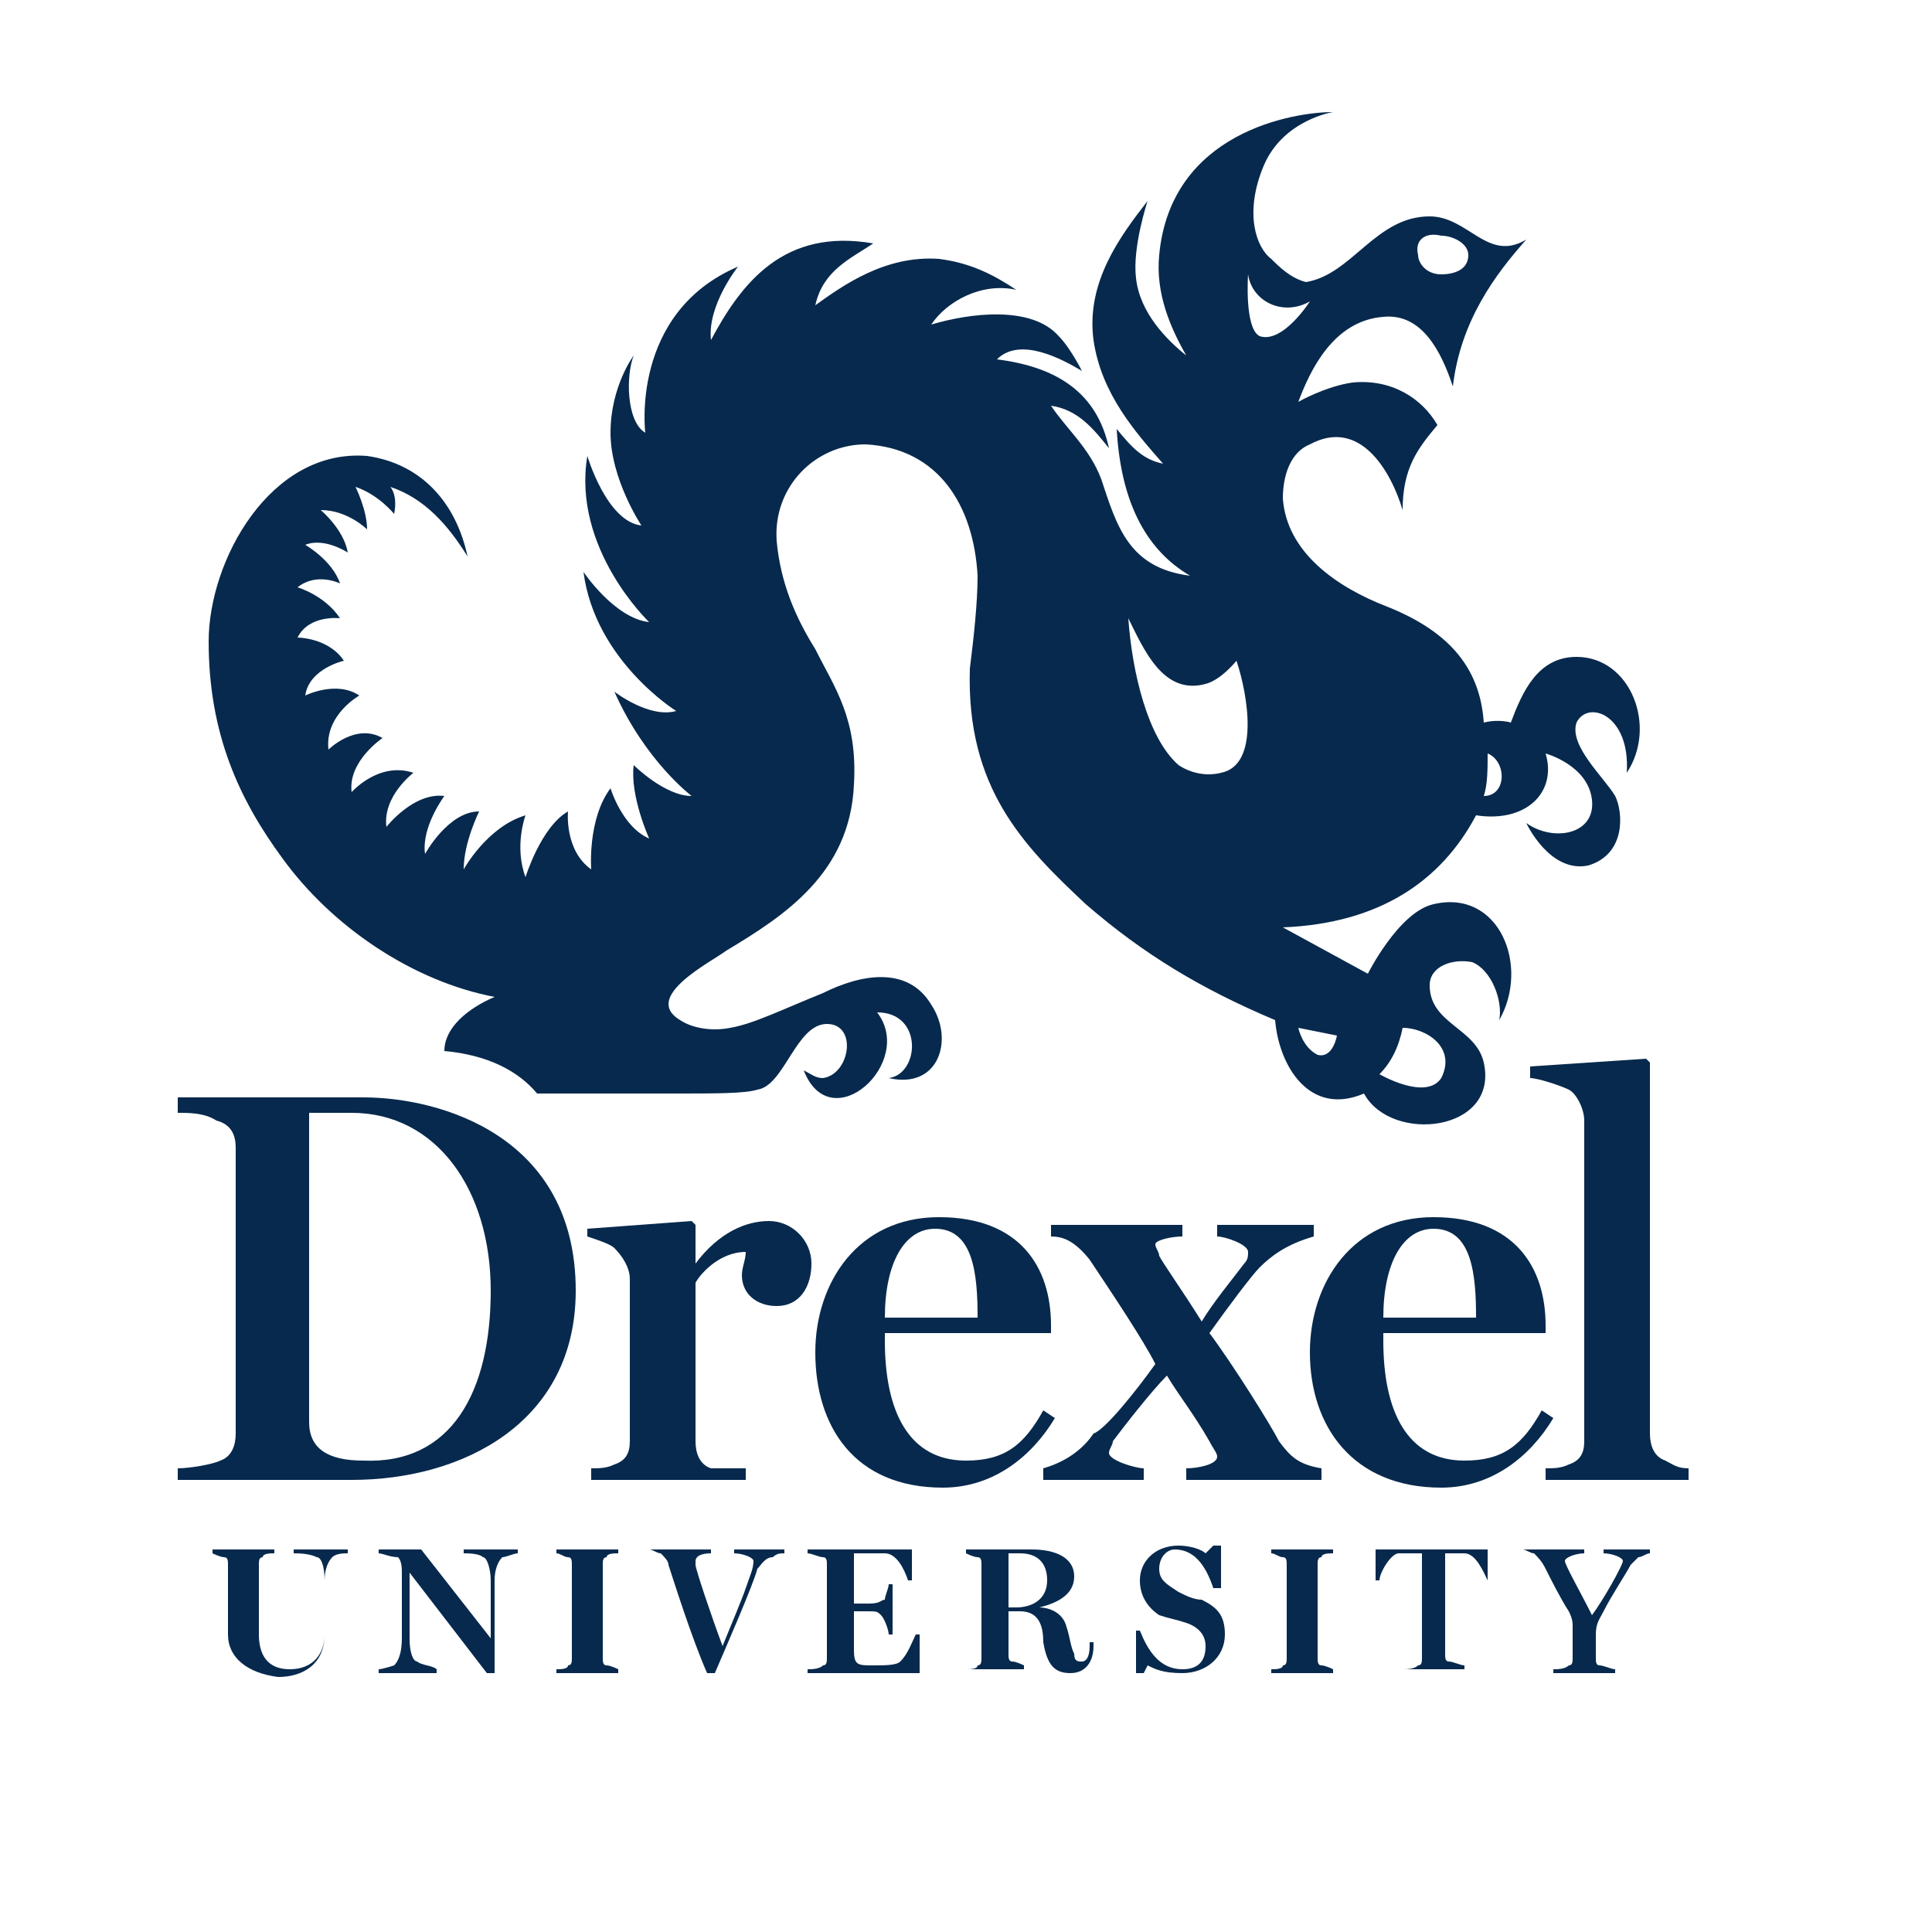 <?xml version="1.0" encoding="utf-8"?>
<!-- Generator: Adobe Illustrator 27.4.1, SVG Export Plug-In . SVG Version: 6.00 Build 0)  -->
<svg version="1.2" baseProfile="tiny-ps" id="Layer_1" xmlns="http://www.w3.org/2000/svg" xmlns:xlink="http://www.w3.org/1999/xlink"
	  viewBox="0 0 5 5" xml:space="preserve">
<title>Drexel University</title>
<g>
	<path fill="#07294D" d="M3.27,0.43c0.05-0.12,0.18-0.14,0.18-0.14c-0.1,0-0.42,0.05-0.45,0.37C2.99,0.76,3.03,0.85,3.07,0.92
		C3.02,0.88,2.95,0.81,2.94,0.72c-0.01-0.08,0.03-0.2,0.03-0.2C2.9,0.61,2.81,0.73,2.83,0.88c0.02,0.14,0.11,0.24,0.18,0.32
		C2.96,1.19,2.93,1.16,2.89,1.11C2.9,1.29,2.96,1.42,3.08,1.49C2.92,1.47,2.89,1.36,2.85,1.24C2.82,1.16,2.76,1.11,2.72,1.05
		c0.07,0.01,0.11,0.06,0.15,0.11C2.84,1.02,2.74,0.95,2.58,0.93c0.06-0.06,0.17,0,0.22,0.03c0,0-0.03-0.06-0.06-0.09
		C2.67,0.79,2.51,0.81,2.41,0.84c0.04-0.06,0.13-0.11,0.22-0.09C2.57,0.71,2.51,0.68,2.43,0.67C2.29,0.66,2.18,0.74,2.11,0.79
		C2.13,0.7,2.2,0.67,2.26,0.63C2.03,0.59,1.92,0.73,1.84,0.88C1.83,0.79,1.91,0.69,1.91,0.69C1.63,0.81,1.67,1.12,1.67,1.12
		c-0.05-0.03-0.05-0.15-0.03-0.2c0,0-0.06,0.08-0.06,0.2c0,0.12,0.08,0.24,0.08,0.24C1.57,1.35,1.52,1.18,1.52,1.18
		C1.48,1.42,1.68,1.61,1.68,1.61C1.59,1.6,1.51,1.48,1.51,1.48c0.03,0.23,0.24,0.36,0.24,0.36C1.68,1.86,1.59,1.79,1.59,1.79
		c0.08,0.18,0.2,0.27,0.2,0.27c-0.07,0-0.15-0.08-0.15-0.08C1.63,2.06,1.68,2.17,1.68,2.17c-0.07-0.03-0.1-0.13-0.1-0.13
		C1.52,2.12,1.53,2.25,1.53,2.25C1.46,2.2,1.47,2.1,1.47,2.1C1.4,2.14,1.36,2.27,1.36,2.27c-0.03-0.08,0-0.16,0-0.16
		C1.26,2.14,1.2,2.25,1.2,2.25C1.2,2.18,1.24,2.1,1.24,2.1C1.16,2.1,1.1,2.21,1.1,2.21C1.09,2.14,1.15,2.06,1.15,2.06
		C1.07,2.05,1,2.14,1,2.14C0.99,2.06,1.07,2,1.07,2C0.98,1.97,0.91,2.05,0.91,2.05C0.9,1.97,0.99,1.91,0.99,1.91
		C0.92,1.87,0.85,1.94,0.85,1.94C0.84,1.85,0.93,1.8,0.93,1.8c-0.06-0.04-0.14,0-0.14,0c0.01-0.07,0.1-0.09,0.1-0.09
		C0.85,1.65,0.77,1.65,0.77,1.65C0.8,1.59,0.88,1.6,0.88,1.6C0.84,1.54,0.77,1.52,0.77,1.52c0.05-0.04,0.11-0.01,0.11-0.01
		c-0.02-0.06-0.09-0.1-0.09-0.1C0.84,1.39,0.9,1.43,0.9,1.43C0.89,1.37,0.83,1.32,0.83,1.32c0.07,0,0.12,0.05,0.12,0.05
		c0-0.05-0.03-0.11-0.03-0.11c0.06,0.02,0.1,0.07,0.1,0.07c0.01-0.05-0.01-0.07-0.01-0.07c0.09,0.03,0.15,0.1,0.2,0.18
		C1.18,1.3,1.09,1.2,0.95,1.18C0.7,1.16,0.54,1.45,0.54,1.66c0,0.24,0.08,0.41,0.19,0.56C0.86,2.4,1.07,2.54,1.28,2.58
		C1.21,2.61,1.15,2.66,1.15,2.72c0.11,0.01,0.19,0.05,0.24,0.11c0,0,0.3,0,0.37,0c0.09,0,0.17,0,0.2-0.01
		c0.07-0.01,0.1-0.17,0.18-0.17c0.08,0,0.06,0.13-0.01,0.14c-0.02,0-0.03-0.01-0.05-0.02c0.07,0.18,0.29-0.02,0.19-0.15
		c0.12,0,0.11,0.16,0.03,0.17C2.43,2.82,2.47,2.69,2.41,2.6C2.35,2.5,2.23,2.52,2.13,2.57c-0.1,0.04-0.18,0.08-0.24,0.09
		c-0.05,0.01-0.1,0-0.13-0.02c-0.1-0.06,0.08-0.15,0.12-0.18c0.15-0.09,0.32-0.2,0.33-0.43c0.01-0.17-0.05-0.25-0.1-0.35
		C2.06,1.6,2.02,1.51,2.01,1.4C2,1.26,2.11,1.15,2.24,1.15c0.19,0.01,0.28,0.16,0.29,0.34c0,0.07-0.01,0.16-0.02,0.24
		C2.5,2.04,2.65,2.19,2.81,2.34c0.15,0.13,0.3,0.22,0.49,0.3c0.01,0.12,0.09,0.25,0.23,0.19c0.07,0.13,0.35,0.1,0.31-0.08
		c-0.02-0.09-0.14-0.1-0.14-0.2c0-0.05,0.06-0.07,0.11-0.06c0.05,0.02,0.08,0.1,0.07,0.15c0.08-0.14,0-0.34-0.17-0.3
		C3.62,2.36,3.54,2.52,3.54,2.52C3.43,2.46,3.32,2.4,3.32,2.4c0.25-0.01,0.41-0.12,0.5-0.29C3.95,2.13,4.03,2.05,4,1.95
		c0,0,0.11,0.03,0.12,0.12c0.01,0.09-0.1,0.11-0.17,0.06c0,0,0.06,0.13,0.16,0.11C4.21,2.21,4.2,2.1,4.18,2.06
		C4.15,2.01,4.06,1.93,4.08,1.87C4.11,1.81,4.22,1.85,4.21,2c0.08-0.12,0.01-0.3-0.13-0.3c-0.1,0-0.14,0.09-0.17,0.17
		c0,0-0.03-0.01-0.07,0C3.83,1.72,3.74,1.63,3.59,1.57C3.46,1.52,3.33,1.43,3.32,1.29C3.32,1.23,3.34,1.17,3.39,1.15
		C3.52,1.08,3.6,1.22,3.63,1.32c0-0.11,0.04-0.16,0.09-0.22C3.68,1.03,3.6,0.98,3.5,0.99C3.43,1,3.36,1.04,3.36,1.04
		c0.03-0.08,0.09-0.21,0.22-0.22C3.68,0.81,3.73,0.91,3.76,1c0.02-0.17,0.11-0.29,0.19-0.38c-0.1,0.06-0.15-0.06-0.25-0.06
		c-0.14,0-0.2,0.15-0.32,0.17C3.34,0.72,3.31,0.69,3.29,0.67C3.25,0.64,3.22,0.55,3.27,0.43z M3.73,0.61c0.03,0,0.07,0.02,0.07,0.05
		c0,0.04-0.04,0.05-0.07,0.05c-0.04,0-0.06-0.03-0.06-0.05C3.66,0.62,3.69,0.6,3.73,0.61z M3.16,2C3.12,2.01,3.08,2,3.05,1.98
		C2.97,1.91,2.93,1.74,2.92,1.6c0.04,0.08,0.09,0.2,0.2,0.17C3.16,1.76,3.2,1.71,3.2,1.71C3.23,1.8,3.26,1.98,3.16,2 M3.26,0.87
		C3.22,0.85,3.23,0.71,3.23,0.71c0.01,0.07,0.09,0.11,0.16,0.07C3.39,0.78,3.32,0.89,3.26,0.87z M3.73,2.79
		C3.69,2.85,3.57,2.78,3.57,2.78c0.03-0.03,0.05-0.07,0.06-0.12C3.69,2.66,3.77,2.71,3.73,2.79z M3.46,2.68c0,0-0.01,0.06-0.05,0.05
		C3.37,2.71,3.36,2.66,3.36,2.66S3.41,2.67,3.46,2.68z M3.84,2.06c0.01-0.03,0.01-0.07,0.01-0.11C3.9,1.97,3.9,2.06,3.84,2.06"/>
	<g>
		<path fill="#07294D" d="M0.46,3.8c0.03,0,0.09-0.01,0.11-0.02C0.6,3.77,0.61,3.74,0.61,3.71V2.97c0-0.03-0.01-0.06-0.05-0.07
			c-0.03-0.02-0.07-0.02-0.1-0.02V2.84h0.48c0.2,0,0.55,0.1,0.55,0.5c0,0.34-0.29,0.49-0.58,0.49H0.46V3.8z M1.27,3.34
			c0-0.26-0.14-0.46-0.36-0.46c-0.03,0-0.08,0-0.11,0v0.8c0,0.07,0.05,0.1,0.14,0.1C1.17,3.79,1.27,3.6,1.27,3.34z"/>
		<path fill="#07294D" d="M1.53,3.8c0.02,0,0.04,0,0.06-0.01c0.03-0.01,0.04-0.03,0.04-0.06l0-0.42c0-0.03-0.02-0.06-0.04-0.08
			C1.58,3.22,1.55,3.21,1.52,3.2V3.18l0.27-0.02L1.8,3.17v0.1h0c0.06-0.08,0.13-0.11,0.19-0.11c0.06,0,0.11,0.05,0.11,0.11
			c0,0.06-0.03,0.11-0.09,0.11c-0.05,0-0.09-0.03-0.09-0.08c0-0.02,0.01-0.04,0.01-0.06c-0.07,0-0.12,0.06-0.13,0.08v0.41
			c0,0.03,0.01,0.06,0.04,0.07C1.86,3.8,1.91,3.8,1.93,3.8v0.03h-0.4V3.8z"/>
		<path fill="#07294D" d="M2.11,3.5c0-0.18,0.11-0.35,0.32-0.35c0.21,0,0.29,0.13,0.29,0.28v0.02H2.29v0.02
			c0,0.18,0.06,0.31,0.21,0.31c0.1,0,0.15-0.04,0.2-0.13l0.03,0.02C2.67,3.77,2.57,3.85,2.44,3.85C2.21,3.85,2.11,3.69,2.11,3.5z
			 M2.53,3.41c0-0.11-0.01-0.23-0.11-0.23c-0.08,0-0.13,0.09-0.13,0.23L2.53,3.41z"/>
		<path fill="#07294D" d="M3.22,3.27c0.01-0.01,0.01-0.02,0.01-0.03c0-0.02-0.06-0.04-0.08-0.04V3.17H3.4V3.2
			C3.33,3.22,3.29,3.25,3.26,3.28C3.24,3.3,3.18,3.38,3.13,3.45c0.06,0.08,0.16,0.24,0.18,0.28C3.34,3.77,3.36,3.79,3.42,3.8v0.03
			H3.07V3.8c0.03,0,0.08-0.01,0.08-0.03c0-0.01-0.01-0.02-0.02-0.04C3.09,3.66,3.05,3.61,3.02,3.56C2.98,3.6,2.91,3.69,2.88,3.73
			C2.88,3.74,2.87,3.75,2.87,3.76c0,0.02,0.07,0.04,0.09,0.04v0.03H2.7V3.8c0.07-0.02,0.11-0.06,0.13-0.09
			C2.86,3.7,2.94,3.6,2.99,3.53C2.96,3.47,2.88,3.35,2.82,3.26C2.78,3.21,2.75,3.2,2.72,3.2V3.17h0.34V3.2
			c-0.03,0-0.07,0.01-0.07,0.02c0,0.01,0.01,0.02,0.01,0.03c0.01,0.02,0.06,0.09,0.11,0.17C3.14,3.37,3.19,3.31,3.22,3.27z"/>
		<path fill="#07294D" d="M3.39,3.5c0-0.18,0.11-0.35,0.32-0.35C3.92,3.15,4,3.28,4,3.43v0.02H3.58v0.02c0,0.18,0.06,0.31,0.21,0.31
			c0.1,0,0.15-0.04,0.2-0.13l0.03,0.02C3.96,3.77,3.86,3.85,3.73,3.85C3.5,3.85,3.39,3.69,3.39,3.5z M3.82,3.41
			c0-0.11-0.01-0.23-0.11-0.23c-0.08,0-0.13,0.09-0.13,0.23L3.82,3.41z"/>
		<path fill="#07294D" d="M4,3.8c0.02,0,0.04,0,0.06-0.01C4.09,3.78,4.1,3.76,4.1,3.73V2.9c0-0.03-0.02-0.07-0.04-0.08
			c-0.02-0.01-0.08-0.03-0.1-0.03V2.76l0.3-0.02l0.01,0.01v0.96c0,0.03,0.01,0.06,0.04,0.07C4.33,3.79,4.34,3.8,4.37,3.8v0.03H4V3.8
			z"/>
	</g>
	<g>
		<path fill="#07294D" d="M0.59,4.23V4.05c0-0.01,0-0.02-0.01-0.02c-0.01,0-0.03-0.01-0.03-0.01V4.01h0.16v0.01
			c-0.01,0-0.03,0-0.03,0.01c-0.01,0-0.01,0.01-0.01,0.02v0.18c0,0.05,0.02,0.09,0.08,0.09c0.06,0,0.09-0.04,0.09-0.09V4.09
			c0-0.04-0.01-0.06-0.02-0.06C0.8,4.02,0.77,4.02,0.76,4.02V4.01H0.9v0.01c-0.01,0-0.03,0-0.04,0.01C0.85,4.04,0.84,4.06,0.84,4.09
			v0.14c0,0.08-0.06,0.11-0.12,0.11C0.64,4.33,0.59,4.29,0.59,4.23z"/>
		<path fill="#07294D" d="M1.06,4.07v0.17c0,0.04,0.01,0.06,0.02,0.06c0.01,0.01,0.04,0.01,0.05,0.02v0.01H0.98V4.32
			c0.01,0,0.04-0.01,0.04-0.01C1.03,4.3,1.04,4.28,1.04,4.24V4.07c0-0.01,0-0.03-0.01-0.04C1.01,4.03,0.99,4.02,0.98,4.02V4.01h0.11
			l0.18,0.23V4.09c0-0.03-0.01-0.06-0.02-0.06C1.24,4.02,1.21,4.02,1.2,4.02V4.01h0.14v0.01c-0.01,0-0.03,0.01-0.04,0.01
			C1.29,4.04,1.28,4.06,1.28,4.09v0.24H1.26L1.06,4.07z"/>
		<path fill="#07294D" d="M1.44,4.32c0.01,0,0.03,0,0.03-0.01c0.01,0,0.01-0.01,0.01-0.02V4.05c0-0.01,0-0.02-0.01-0.02
			c-0.01,0-0.02-0.01-0.03-0.01V4.01H1.6v0.01c-0.01,0-0.03,0-0.03,0.01c-0.01,0-0.01,0.01-0.01,0.02v0.24c0,0.01,0,0.02,0.01,0.02
			c0.01,0,0.03,0.01,0.03,0.01v0.01H1.44V4.32z"/>
		<path fill="#07294D" d="M1.73,4.05c0-0.01-0.01-0.02-0.02-0.03c-0.01,0-0.02-0.01-0.03-0.01V4.01h0.16v0.01
			c-0.03,0-0.04,0.01-0.04,0.02c0,0,0,0.01,0,0.01C1.8,4.06,1.84,4.18,1.87,4.26c0.02-0.05,0.05-0.12,0.06-0.15
			c0.01-0.03,0.02-0.05,0.02-0.07c0-0.01-0.03-0.02-0.05-0.02V4.01h0.13v0.01c-0.01,0-0.02,0-0.03,0.01
			C1.98,4.03,1.97,4.05,1.96,4.06C1.95,4.1,1.88,4.26,1.85,4.33H1.83C1.79,4.24,1.74,4.08,1.73,4.05z"/>
		<path fill="#07294D" d="M2.09,4.32c0.01,0,0.03,0,0.04-0.01c0.01,0,0.01-0.01,0.01-0.02V4.05c0-0.01,0-0.02-0.01-0.02
			c-0.01,0-0.03-0.01-0.04-0.01V4.01h0.27v0.08H2.35C2.34,4.06,2.32,4.02,2.29,4.02c-0.01,0-0.02,0-0.04,0H2.21v0.13h0.04
			c0.03,0,0.03-0.01,0.04-0.01C2.29,4.13,2.3,4.11,2.3,4.1h0.01v0.13H2.3c0-0.01-0.01-0.04-0.02-0.05C2.27,4.17,2.27,4.17,2.24,4.17
			H2.21v0.1c0,0.04,0.01,0.04,0.05,0.04c0.03,0,0.06,0,0.07-0.01c0.02-0.02,0.03-0.05,0.04-0.07h0.01L2.38,4.33H2.09V4.32z"/>
		<path fill="#07294D" d="M2.7,4.25C2.7,4.21,2.69,4.17,2.64,4.17H2.61v0.11c0,0.01,0,0.02,0.01,0.02c0.01,0,0.03,0.01,0.03,0.01
			v0.01H2.5V4.32c0.01,0,0.03,0,0.03-0.01c0.01,0,0.01-0.01,0.01-0.02V4.05c0-0.01,0-0.02-0.01-0.02c-0.01,0-0.03-0.01-0.03-0.01
			V4.01h0.17c0.06,0,0.11,0.02,0.11,0.07S2.73,4.15,2.69,4.16v0c0.02,0,0.06,0.01,0.07,0.05c0.01,0.03,0.01,0.05,0.02,0.07
			C2.78,4.3,2.79,4.3,2.8,4.3c0.01,0,0.02-0.01,0.02-0.04c0,0,0-0.01,0-0.01h0.01l0,0.01c0,0.04-0.02,0.07-0.06,0.07
			C2.73,4.33,2.71,4.31,2.7,4.25z M2.63,4.16c0.04,0,0.08-0.02,0.08-0.07c0-0.05-0.03-0.07-0.07-0.07H2.61v0.14H2.63z"/>
		<path fill="#07294D" d="M2.97,4.31L2.96,4.33H2.94l0-0.11h0.01C2.97,4.27,3,4.32,3.06,4.32c0.04,0,0.06-0.02,0.06-0.06
			c0-0.03-0.02-0.05-0.05-0.06C3.04,4.19,3.03,4.19,3,4.18C2.97,4.16,2.95,4.13,2.95,4.09C2.95,4.04,2.99,4,3.05,4
			c0.03,0,0.06,0.01,0.07,0.02L3.14,4h0.02l0,0.11H3.14c-0.02-0.06-0.05-0.1-0.1-0.1C3.02,4.01,3,4.03,3,4.06
			c0,0.03,0.02,0.04,0.05,0.06c0.02,0.01,0.04,0.02,0.06,0.02c0.04,0.02,0.06,0.04,0.06,0.09c0,0.06-0.05,0.1-0.11,0.1
			C3.01,4.33,2.99,4.32,2.97,4.31z"/>
		<path fill="#07294D" d="M3.29,4.32c0.01,0,0.03,0,0.03-0.01c0.01,0,0.01-0.01,0.01-0.02V4.05c0-0.01,0-0.02-0.01-0.02
			c-0.01,0-0.02-0.01-0.03-0.01V4.01h0.16v0.01c-0.01,0-0.03,0-0.03,0.01c-0.01,0-0.01,0.01-0.01,0.02v0.24c0,0.01,0,0.02,0.01,0.02
			c0.01,0,0.03,0.01,0.03,0.01v0.01H3.29V4.32z"/>
		<path fill="#07294D" d="M3.63,4.32c0.01,0,0.03,0,0.04-0.01c0.01,0,0.01-0.01,0.01-0.02V4.02H3.66c-0.01,0-0.03,0-0.04,0
			c-0.02,0-0.05,0.05-0.05,0.07H3.56V4.01h0.29v0.08H3.85C3.84,4.07,3.82,4.02,3.79,4.02c-0.01,0-0.02,0-0.04,0H3.74v0.26
			c0,0.01,0,0.02,0.01,0.02c0.01,0,0.03,0.01,0.04,0.01v0.01H3.63V4.32z"/>
		<path fill="#07294D" d="M4.02,4.32c0.01,0,0.03,0,0.04-0.01c0.01,0,0.01-0.01,0.01-0.02V4.21c0-0.01,0-0.02-0.01-0.04
			C4.04,4.14,4.01,4.08,4,4.06C3.99,4.04,3.98,4.03,3.97,4.02c-0.01,0-0.02-0.01-0.03-0.01V4.01H4.1v0.01
			c-0.02,0-0.05,0.01-0.05,0.02c0,0.01,0.04,0.08,0.07,0.14C4.15,4.14,4.2,4.05,4.2,4.04c0-0.01-0.03-0.02-0.05-0.02V4.01h0.12v0.01
			c-0.01,0-0.02,0.01-0.03,0.01C4.24,4.03,4.23,4.04,4.22,4.05C4.21,4.07,4.17,4.13,4.15,4.17C4.14,4.19,4.13,4.2,4.13,4.23v0.06
			c0,0.01,0,0.02,0.01,0.02c0.01,0,0.03,0.01,0.04,0.01v0.01H4.02V4.32z"/>
	</g>
</g>
</svg>
